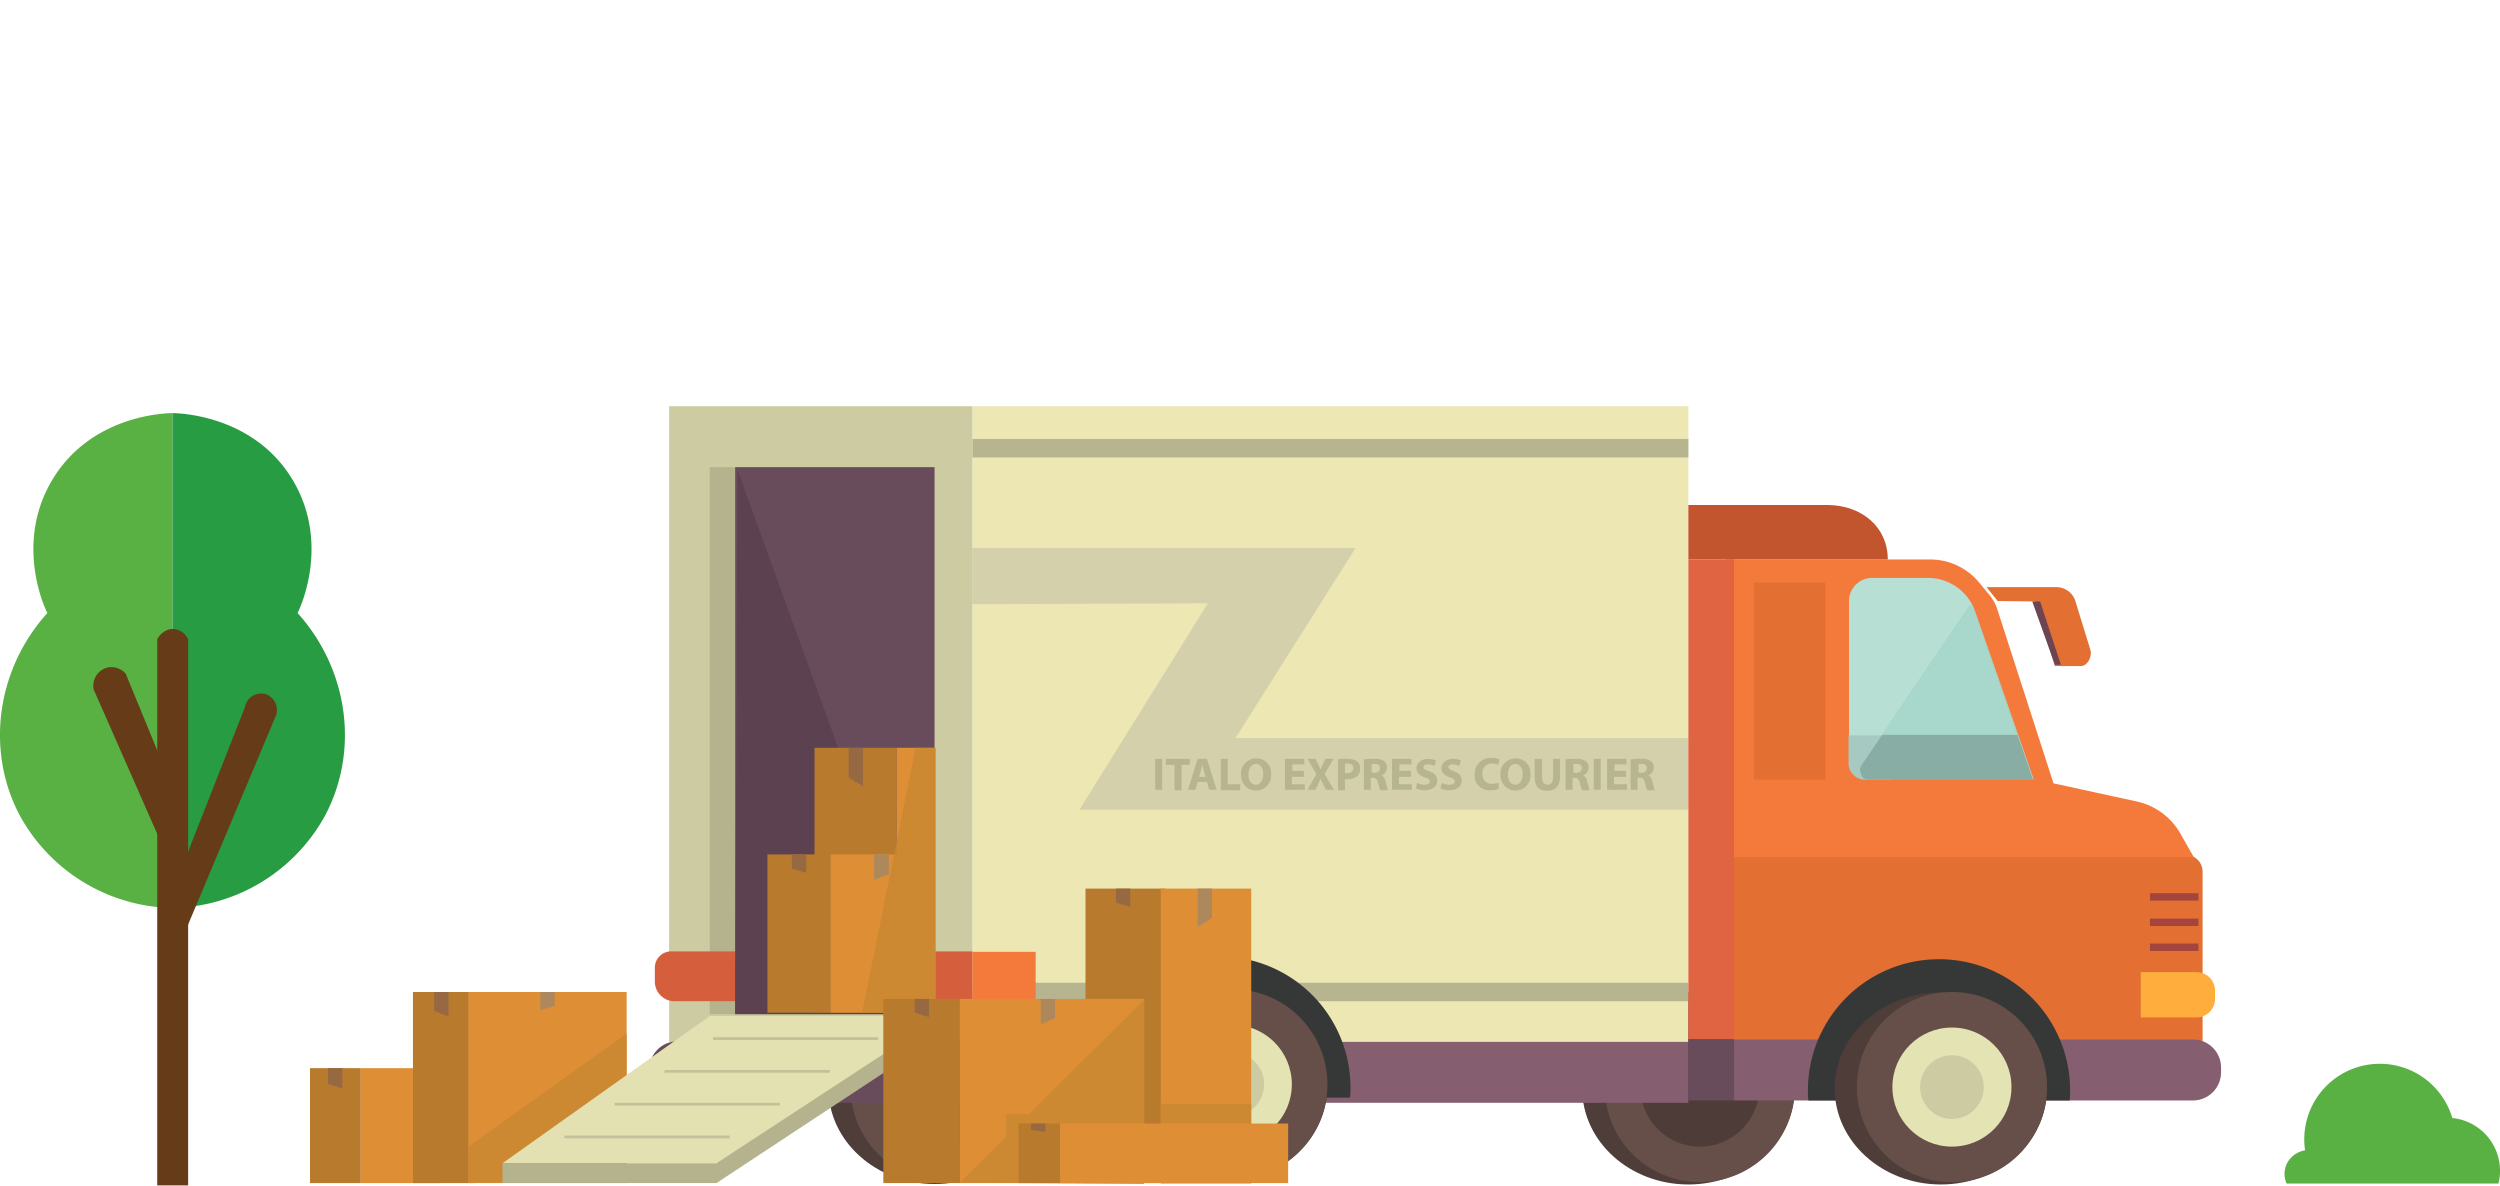 <svg id="Layer_1" data-name="Layer 1" xmlns="http://www.w3.org/2000/svg" viewBox="0 0 541.59 256.9"><defs><style>.cls-1{fill:#b87a2c;}.cls-2{fill:#de8f36;}.cls-3{fill:#966942;}.cls-4{fill:#c98631;opacity:0.8;isolation:isolate;}.cls-5{fill:#ad885d;}.cls-6{fill:#4e3d39;}.cls-7{fill:#664e49;}.cls-8{fill:#4e3c38;}.cls-9{fill:#ede7b3;}.cls-10{fill:#d3d0ab;}.cls-11{fill:#b6b590;}.cls-12{fill:#855f70;}.cls-13{fill:#cccba1;}.cls-14{fill:#b4b38e;}.cls-15{fill:#d55f3c;}.cls-16{fill:#f47a3b;}.cls-17{fill:#694c5b;}.cls-18{fill:#5c4250;}.cls-19{fill:#e3e1b2;}.cls-20{fill:#b5b38e;}.cls-21{fill:#c2c19a;}.cls-22{fill:#363837;}.cls-23{fill:#e4e3b4;}.cls-24,.cls-28{fill:#e36f32;}.cls-24{stroke:#e36f32;stroke-miterlimit:10;}.cls-25{fill:#e06442;}.cls-26{fill:#ffae3e;}.cls-27{fill:#a3453c;}.cls-29{fill:#b7dfd4;}.cls-30{fill:#a6cac1;}.cls-31{fill:#87ada4;}.cls-32{fill:#a8d7cb;}.cls-33{fill:#c2542e;}.cls-34{fill:#6d4452;}.cls-35{fill:none;}.cls-36{fill:#59b144;}.cls-37{fill:#279c42;}.cls-38{fill:#663c18;}</style></defs><title>truck</title><g id="boxes_in_the_left" data-name="boxes in the left"><path class="cls-1" d="M80.9,239.1h11V264h-11Z" transform="translate(-13.74 -7.7)"/><path class="cls-2" d="M91.9,239.1h17.4V264H91.9Z" transform="translate(-13.74 -7.7)"/><path class="cls-3" d="M87.9,239.1v4.5l-.3-.2h-.2l-.3-.2-.2.1-.3-.3-.3.1-.2-.3-.2.1-.3-.2-.2.1-.3-.3-.3.1v-3.5Z" transform="translate(-13.74 -7.7)"/><path class="cls-1" d="M103.2,222.6h13.3V264H103.2Z" transform="translate(-13.74 -7.7)"/><path class="cls-2" d="M115.2,222.6h34.3V264H115.2Z" transform="translate(-13.74 -7.7)"/><path class="cls-4" d="M115.2,256.1l34.3-24.5v32.3H115.2Z" transform="translate(-13.74 -7.7)"/><path class="cls-3" d="M110.9,222.6V228l-.3-.3-.3.1-.2-.3-.3.1-.2-.3-.3.1-.3-.3-.2.1-.2-.3-.3.1-.2-.3-.3.1v-4.2Z" transform="translate(-13.74 -7.7)"/><path class="cls-5" d="M130.8,222.6v4l.3-.2h.3l.2-.2.3.1.2-.2h.3l.2-.2.3.1.2-.2h.2l.3-.2.3.1v-3.1Z" transform="translate(-13.74 -7.7)"/></g><g id="Truck"><g id="wheel_on_the_back" data-name="wheel on the back"><ellipse class="cls-6" cx="365.76" cy="235.8" rx="23" ry="20.8"/><circle class="cls-7" cx="368.26" cy="235.5" r="20.6"/><circle class="cls-8" cx="368.26" cy="235.5" r="12.9"/></g><g id="wheel_on_the_back-2" data-name="wheel on the back"><ellipse class="cls-6" cx="202.46" cy="235.7" rx="23" ry="20.8"/><circle class="cls-7" cx="204.86" cy="235.5" r="20.6"/><circle class="cls-8" cx="204.86" cy="235.5" r="12.9"/></g><g id="rightside"><path class="cls-9" d="M224.4,95.7H379.5V233.5H224.4Z" transform="translate(-13.74 -7.7)"/><path class="cls-10" d="M224.4,126.4h83l-26,41.2h98.1v15.5H247.6l27.8-44.7-51,.2Z" transform="translate(-13.74 -7.7)"/><path class="cls-11" d="M224.4,102.8H379.5v4H224.4Zm0,117.8H379.5v4H224.4Z" transform="translate(-13.74 -7.7)"/><path class="cls-12" d="M224.4,233.4H379.5v13.2H224.4Z" transform="translate(-13.74 -7.7)"/><path class="cls-11" d="M265.5,172.1v6.7H264v-6.7Zm2.6,1.3h-1.8v-1.3h5.2v1.3h-1.8v5.5h-1.5v-5.5Zm5.1,3.7-.5,1.7h-1.6l2.1-6.7h2l2.1,6.7h-1.6l-.5-1.7Zm1.7-1.1-.4-1.4c-.1-.4-.2-.9-.3-1.3-.1.4-.2.9-.3,1.3l-.4,1.4Zm3.3-3.9h1.5v5.5h2.7v1.3h-4.2Zm10.9,3.3a3.26,3.26,0,1,1-6.5.1,3.26,3.26,0,0,1,3.3-3.5A3.15,3.15,0,0,1,289.1,175.4Zm-4.9.1c0,1.3.6,2.2,1.6,2.2s1.6-1,1.6-2.3-.6-2.2-1.6-2.2S284.2,174.2,284.2,175.5Zm11.9.5h-2.5v1.6h2.8v1.2h-4.3v-6.7h4.2v1.2h-2.6v1.4h2.5V176Zm4.9,2.8-.6-1.2a13.35,13.35,0,0,1-.6-1.2,10.41,10.41,0,0,1-.5,1.2l-.6,1.2H297l1.9-3.4-1.9-3.3h1.7l.6,1.2a5.36,5.36,0,0,1,.5,1.1c.2-.4.3-.7.5-1.1l.6-1.2h1.7l-1.9,3.3,2,3.4Zm2.5-6.6a11.57,11.57,0,0,1,2.1-.1,4.06,4.06,0,0,1,2.1.5,2,2,0,0,1,.7,1.6,2.11,2.11,0,0,1-.6,1.6,3.07,3.07,0,0,1-2.2.7h-.5v2.4h-1.5v-6.7Zm1.6,3h.5c.8,0,1.3-.4,1.3-1.1s-.4-1-1.2-1c-.3,0-.5,0-.6.1v2Zm4.3-3a11.52,11.52,0,0,1,2-.1,3.43,3.43,0,0,1,2.2.5,1.68,1.68,0,0,1,.6,1.4,1.88,1.88,0,0,1-1.2,1.7c.5.2.7.6.9,1.3s.4,1.6.5,1.9h-1.6a7.48,7.48,0,0,1-.5-1.6c-.2-.8-.5-1.1-1.1-1.1h-.5v2.6h-1.5v-6.6Zm1.5,2.9h.6c.8,0,1.2-.4,1.2-1s-.4-.9-1.1-.9h-.7Zm8.4.9h-2.5v1.6h2.8v1.2h-4.3v-6.7h4.2v1.2h-2.6v1.4h2.5V176Zm1.4,1.3a3.87,3.87,0,0,0,1.7.4c.7,0,1.1-.3,1.1-.7s-.3-.7-1.1-.9c-1.1-.4-1.8-1-1.8-2s1-2,2.5-2a5.79,5.79,0,0,1,1.7.3l-.3,1.2a3.66,3.66,0,0,0-1.4-.3c-.7,0-1,.3-1,.6s.4.6,1.3.9c1.2.4,1.7,1.1,1.7,2,0,1.1-.9,2.1-2.7,2.1a4.49,4.49,0,0,1-1.9-.4l.2-1.2Zm5.4,0a3.87,3.87,0,0,0,1.7.4c.7,0,1.1-.3,1.1-.7s-.3-.7-1.1-.9c-1.1-.4-1.8-1-1.8-2s1-2,2.5-2a5.79,5.79,0,0,1,1.7.3l-.3,1.2a4.2,4.2,0,0,0-1.4-.3c-.7,0-1,.3-1,.6s.4.6,1.2.9c1.2.4,1.7,1.1,1.7,2,0,1.1-.9,2.1-2.7,2.1a4.49,4.49,0,0,1-1.9-.4l.3-1.2Zm12.3,1.3a5.17,5.17,0,0,1-1.7.3,3.18,3.18,0,0,1-3.5-3.4,3.44,3.44,0,0,1,3.7-3.6,5.17,5.17,0,0,1,1.7.3l-.3,1.2a3.55,3.55,0,0,0-1.3-.3,2,2,0,0,0-2.1,2.2,2,2,0,0,0,2.2,2.2,4.44,4.44,0,0,0,1.3-.2v1.3Zm6.9-3.2a3.26,3.26,0,1,1-6.5.1,3.26,3.26,0,0,1,3.3-3.5A3.15,3.15,0,0,1,345.3,175.4Zm-4.9.1c0,1.3.6,2.2,1.6,2.2s1.6-1,1.6-2.3-.6-2.2-1.6-2.2S340.4,174.2,340.4,175.5Zm7.4-3.4V176c0,1.2.4,1.7,1.2,1.7s1.2-.6,1.2-1.7v-3.9h1.5v3.8c0,2.1-1,3.1-2.8,3.1s-2.7-.9-2.7-3.1v-3.8Zm5.3.1a11.52,11.52,0,0,1,2-.1,3.43,3.43,0,0,1,2.2.5,1.68,1.68,0,0,1,.6,1.4,1.88,1.88,0,0,1-1.2,1.7c.5.2.7.6.9,1.3s.4,1.6.5,1.9h-1.6a7.48,7.48,0,0,1-.5-1.6c-.2-.8-.5-1.1-1.1-1.1h-.5v2.6h-1.5v-6.6Zm1.5,2.9h.6c.8,0,1.2-.4,1.2-1s-.4-.9-1.1-.9h-.7Zm5.9-3v6.7H359v-6.7Zm5.4,3.9h-2.5v1.6h2.8v1.2h-4.3v-6.7h4.2v1.2h-2.6v1.4H366V176Zm1.3-3.8a11.52,11.52,0,0,1,2-.1,3.43,3.43,0,0,1,2.2.5,1.68,1.68,0,0,1,.6,1.4,1.88,1.88,0,0,1-1.2,1.7c.5.2.7.6.9,1.3s.4,1.6.5,1.9h-1.6a7.48,7.48,0,0,1-.5-1.6c-.2-.8-.5-1.1-1.1-1.1h-.5v2.6H367v-6.6Zm1.5,2.9h.6c.8,0,1.2-.4,1.2-1s-.4-.9-1.1-.9h-.7Z" transform="translate(-13.74 -7.7)"/></g><g id="back"><path class="cls-13" d="M158.7,95.7h65.7V233.5H158.7Z" transform="translate(-13.74 -7.7)"/><path class="cls-14" d="M167.5,108.9H173V227.4h-5.5Z" transform="translate(-13.74 -7.7)"/><path class="cls-15" d="M224.4,224.6H159.9a4.27,4.27,0,0,1-4.3-4.3v-3a3.54,3.54,0,0,1,3.5-3.5h65.3Z" transform="translate(-13.74 -7.7)"/><path class="cls-16" d="M224.4,213.9h13.7v10.7H224.4Z" transform="translate(-13.74 -7.7)"/><path class="cls-17" d="M173,108.9h43.2V227.4H173Z" transform="translate(-13.74 -7.7)"/><path class="cls-18" d="M173.5,109.4l42.7,118H173Z" transform="translate(-13.74 -7.7)"/><path class="cls-17" d="M160.4,233.3h64v13.3H160.5a6.06,6.06,0,0,1-6.1-6.1v-1.2A6.08,6.08,0,0,1,160.4,233.3Z" transform="translate(-13.74 -7.7)"/></g><g id="scivolo"><path class="cls-19" d="M167.5,227.8h38v8.6l-36.4,23.3H122.6" transform="translate(-13.74 -7.7)"/><path class="cls-20" d="M122.6,259.7h46.5V264H122.6Zm82.9-19.8-36.4,24v-4.3l36.4-23.8Z" transform="translate(-13.74 -7.7)"/><path class="cls-21" d="M168.2,232.4H204v.6H168.2Zm-10.5,7.1h35.8v.6H157.7Zm-10.8,7.1h35.8v.6H146.9ZM136,253.7h35.8v.6H136Z" transform="translate(-13.74 -7.7)"/></g><g id="wheel_hole" data-name="wheel+hole"><path id="hole" class="cls-22" d="M306.2,245.5a16.2,16.2,0,0,0,.1-2.2,28.4,28.4,0,0,0-56.8,0,15.48,15.48,0,0,0,.1,2.2Z" transform="translate(-13.74 -7.7)"/><g id="Wheel"><ellipse class="cls-6" cx="264.56" cy="235.3" rx="23" ry="20.9"/><circle class="cls-7" cx="266.96" cy="234.9" r="20.6"/><circle class="cls-23" cx="266.96" cy="234.9" r="12.9"/><circle class="cls-13" cx="266.96" cy="234.9" r="6.9"/></g></g><g id="fiancata"><path class="cls-24" d="M490.4,233.4h-101v-40h97.9a3.12,3.12,0,0,1,3.1,3.1Z" transform="translate(-13.74 -7.7)"/><path class="cls-12" d="M488.8,246.1H389.4V232.9h99.4a6.06,6.06,0,0,1,6.1,6.1v1.1a6.1,6.1,0,0,1-6.1,6Z" transform="translate(-13.74 -7.7)"/><path class="cls-17" d="M389.4,246.1h-10l.1-13.3h9.9Z" transform="translate(-13.74 -7.7)"/><path class="cls-16" d="M387.6,193.4H489l-2.9-5.1a14.4,14.4,0,0,0-9.6-7l-17.9-3.9-12.2-37.8a9.63,9.63,0,0,0-2.1-3.5l-1.8-2.2a13.82,13.82,0,0,0-10.7-5H387.7l-.1,64.5Z" transform="translate(-13.74 -7.7)"/><path class="cls-25" d="M379.5,128.9h9.9V232.8h-9.9Z" transform="translate(-13.74 -7.7)"/><path class="cls-26" d="M489.6,228.1H477.5v-9.8h12.1a4,4,0,0,1,4,4v1.8A4,4,0,0,1,489.6,228.1Z" transform="translate(-13.74 -7.7)"/><path id="lights" class="cls-27" d="M479.5,212.1H490v1.6H479.5Zm0-5.4H490v1.6H479.5Zm0-5.5H490v1.6H479.5Z" transform="translate(-13.74 -7.7)"/><path class="cls-28" d="M393.7,133.9h15.5v42.7H393.7Z" transform="translate(-13.74 -7.7)"/><g id="window"><path class="cls-29" d="M419.4,132.9h12a10.8,10.8,0,0,1,10.2,7.2l12.7,36.4H419.5a5.16,5.16,0,0,1-5.2-5.2V138a5,5,0,0,1,5.1-5.1Z" transform="translate(-13.74 -7.7)"/><path class="cls-30" d="M423.5,176.6h-5.8a3.54,3.54,0,0,1-3.5-3.5V167h9.3Z" transform="translate(-13.74 -7.7)"/><path class="cls-31" d="M417,173.5,440.4,139c.1-.2.4-.5,1,.9l12.7,36.4c.1.1-.1.3-.2.3H418.4a1.5,1.5,0,0,1-1.4-1l-.2-.6a1.6,1.6,0,0,1,.2-1.5Z" transform="translate(-13.74 -7.7)"/><path class="cls-32" d="M450.8,166.9l-9.4-27.1c-.6-1.4-.9-1-1-.9l-19,28Z" transform="translate(-13.74 -7.7)"/></g><g id="wheel_hole-2" data-name="wheel+hole"><path id="hole-2" data-name="hole" class="cls-22" d="M462.1,246.1a16.2,16.2,0,0,0,.1-2.2,28.4,28.4,0,1,0-56.8,0,15.48,15.48,0,0,0,.1,2.2Z" transform="translate(-13.74 -7.7)"/><g id="Wheel-2" data-name="Wheel"><ellipse class="cls-6" cx="420.46" cy="235.8" rx="23" ry="20.8"/><circle class="cls-7" cx="422.86" cy="235.5" r="20.6"/><circle class="cls-23" cx="422.86" cy="235.5" r="12.9"/><circle class="cls-13" cx="422.86" cy="235.5" r="6.9"/></g></g><path class="cls-33" d="M422.7,128.9H379.5V117.1h30.3c7.2.1,12.9,4.7,12.9,11.8Z" transform="translate(-13.74 -7.7)"/><g id="mirror"><path class="cls-28" d="M444.1,134.9h15.2a4.3,4.3,0,0,1,4,2.9l3.3,10.7c.4,1.4-.6,3.5-2.1,3.5h-5.6l-4.3-14-8.1-.1Z" transform="translate(-13.74 -7.7)"/><path class="cls-34" d="M454,138h1.7l4.5,13.7h-1.3Z" transform="translate(-13.74 -7.7)"/></g></g></g><g id="boxes_inside" data-name="boxes inside"><path class="cls-1" d="M190.2,169.7H208V227H190.2Z" transform="translate(-13.74 -7.7)"/><path class="cls-2" d="M208,169.7h8.4v57.4H208Z" transform="translate(-13.74 -7.7)"/><path class="cls-3" d="M200.7,169.7v8.5l-.3-.5-.3.1-.2-.4-.3.1-.2-.4-.3.1-.3-.4-.2.1-.2-.4-.3.1-.2-.5-.3.2v-6.6Z" transform="translate(-13.74 -7.7)"/><path class="cls-1" d="M180,192.8h13.8v34.3H180Z" transform="translate(-13.74 -7.7)"/><path class="cls-2" d="M193.7,192.8h22.6v34.3H193.7Z" transform="translate(-13.74 -7.7)"/><path class="cls-5" d="M203.1,192.8v5.6l.3-.3.3.1.2-.3.3.1.2-.3h.3l.3-.2.2.1.2-.3.3.1.3-.3.3.1v-4.4Z" transform="translate(-13.74 -7.7)"/><path class="cls-3" d="M188.4,192.8v4.1l-.3-.3-.2.1-.3-.2h-.2l-.3-.2-.3.1-.2-.2h-.2l-.3-.2-.2.1-.3-.2-.3.1v-3.2Z" transform="translate(-13.74 -7.7)"/><path class="cls-4" d="M212.1,169.7h4.3v57.4H200.5Z" transform="translate(-13.74 -7.7)"/></g><g id="Boxes_on_the_right" data-name="Boxes on the right"><g id="box3"><path class="cls-1" d="M248.9,200.2h17.3V264H248.9Z" transform="translate(-13.74 -7.7)"/><path class="cls-2" d="M265.2,200.2h19.6V264H265.2Z" transform="translate(-13.74 -7.7)"/><path class="cls-4" d="M265.2,246.8h19.6v17.3H265.2Z" transform="translate(-13.74 -7.7)"/><path class="cls-5" d="M273.2,200.2v8.5l.3-.5.2.1.3-.4.2.1.3-.4.3.1.2-.4.2.1.3-.4.2.1.3-.5.3.2v-6.6Z" transform="translate(-13.74 -7.7)"/><path class="cls-3" d="M258.6,200.2v4l-.3-.2-.2.1-.3-.2h-.2l-.3-.2-.3.1-.2-.2h-.2l-.3-.2-.2.1-.3-.2h-.3v-3.1Z" transform="translate(-13.74 -7.7)"/></g><g id="box2"><path class="cls-1" d="M205.1,224.1h16.6V264H205.1Z" transform="translate(-13.74 -7.7)"/><path class="cls-2" d="M221.7,224.1h39.9V264H221.7Z" transform="translate(-13.74 -7.7)"/><path class="cls-4" d="M221.7,263.9l39.9-39.6v39.9Z" transform="translate(-13.74 -7.7)"/><path class="cls-4" d="M231.7,249.1V254l5-5Z" transform="translate(-13.74 -7.7)"/><path class="cls-3" d="M215,224.1v4l-.3-.2h-.3l-.2-.2-.3.1-.2-.2h-.3l-.2-.2-.3.1-.2-.2h-.2l-.3-.2-.3.1v-3.1Z" transform="translate(-13.74 -7.7)"/><path class="cls-5" d="M239.2,224.1v5.6l.3-.3h.3l.2-.2h.3l.2-.2h.3l.2-.3.3.1.2-.3.2.1.3-.3.3.1v-4.3Z" transform="translate(-13.74 -7.7)"/></g><g id="box1"><path class="cls-1" d="M234.4,251.1h9V264h-9Z" transform="translate(-13.74 -7.7)"/><path class="cls-2" d="M243.4,251.1h49.4V264H243.4Z" transform="translate(-13.74 -7.7)"/><path class="cls-3" d="M240.2,251.1v1.8l-.3-.1-.3.1-.2-.1h-.3l-.2-.1h-.3l-.3-.1-.2.1-.2-.1h-.3l-.2-.1h-.3v-1.4Z" transform="translate(-13.74 -7.7)"/></g></g><path id="Clouds" class="cls-35" d="M375.5,57.9a9.64,9.64,0,0,1,2.3-6.6,9.76,9.76,0,0,1,7.1-3.1,13.07,13.07,0,0,1,1.7-13.7c4.4-5.4,11.3-4.6,11.7-4.6a17.36,17.36,0,0,1,31.4-10,11.72,11.72,0,0,1,22.6,4.8l5.1,6a16.93,16.93,0,0,1,9.1-1.1A18.07,18.07,0,0,1,476.8,35a16.85,16.85,0,0,1,32,3.9,20.18,20.18,0,0,1,15.4,3c8.1,5.6,8.5,15,8.6,16ZM153.6,76.3h99a10.79,10.79,0,0,0-3.7-7.7,10.33,10.33,0,0,0-8-2.3,16.39,16.39,0,0,0-8.7-15c-6.6-3.4-15.3-1.4-20.3,5a22.67,22.67,0,0,0-42.6,5.4A17.14,17.14,0,0,0,159,66.3a18.3,18.3,0,0,0-5.4,10ZM130.5,43.6a8.6,8.6,0,0,0-4.1-7.9,9.33,9.33,0,0,0-6.9-.7,12,12,0,0,0-3.6-7.7,12.06,12.06,0,0,0-9.6-3,9.23,9.23,0,0,0-3.6-4.6,8.46,8.46,0,0,0-3.8-1.3,17.46,17.46,0,0,0-32.2,0,13.31,13.31,0,0,0-9.9,2.3c-5.7,4.1-5.4,11.2-5.3,11.7a11.75,11.75,0,0,0-8.4,1,11.59,11.59,0,0,0-5.6,10.2Z" transform="translate(-13.74 -7.7)"/><path id="Bush" class="cls-36" d="M509.1,264.1H555a11.49,11.49,0,0,0-10-14.2,16.37,16.37,0,0,0-31.9,7,5.41,5.41,0,0,0-4,3A5.1,5.1,0,0,0,509.1,264.1Z" transform="translate(-13.74 -7.7)"/><g id="Tree"><path class="cls-36" d="M51.1,97.2V204.4a38.52,38.52,0,0,1-33-19.9c-7.5-14-5.2-31.7,5.9-44-.5-.9-7.2-15.1,1.1-28.9,8.6-14.3,25.2-14.4,26-14.4Z" transform="translate(-13.74 -7.7)"/><path class="cls-37" d="M51.1,97.2V204.4a38.52,38.52,0,0,0,33-19.9c7.5-14,5.2-31.7-5.9-44,.5-.9,7.2-15.1-1.1-28.9-8.6-14.3-25.3-14.4-26-14.4Z" transform="translate(-13.74 -7.7)"/><path class="cls-38" d="M66.8,160.9,53.9,193.7v15.7L73.4,163a3.65,3.65,0,0,0-2-4.9A3.58,3.58,0,0,0,66.8,160.9ZM48.4,171.7l-7.4-18a4,4,0,0,0-4.8-1.1A4.16,4.16,0,0,0,34,157c4.6,10.4,9.8,22.3,14.4,32.7Z" transform="translate(-13.74 -7.7)"/><path class="cls-38" d="M47.8,264.6V146.2a4.18,4.18,0,0,1,2.8-2.2,3.7,3.7,0,0,1,3.9,2.2V264.5H47.8Z" transform="translate(-13.74 -7.7)"/></g></svg>
